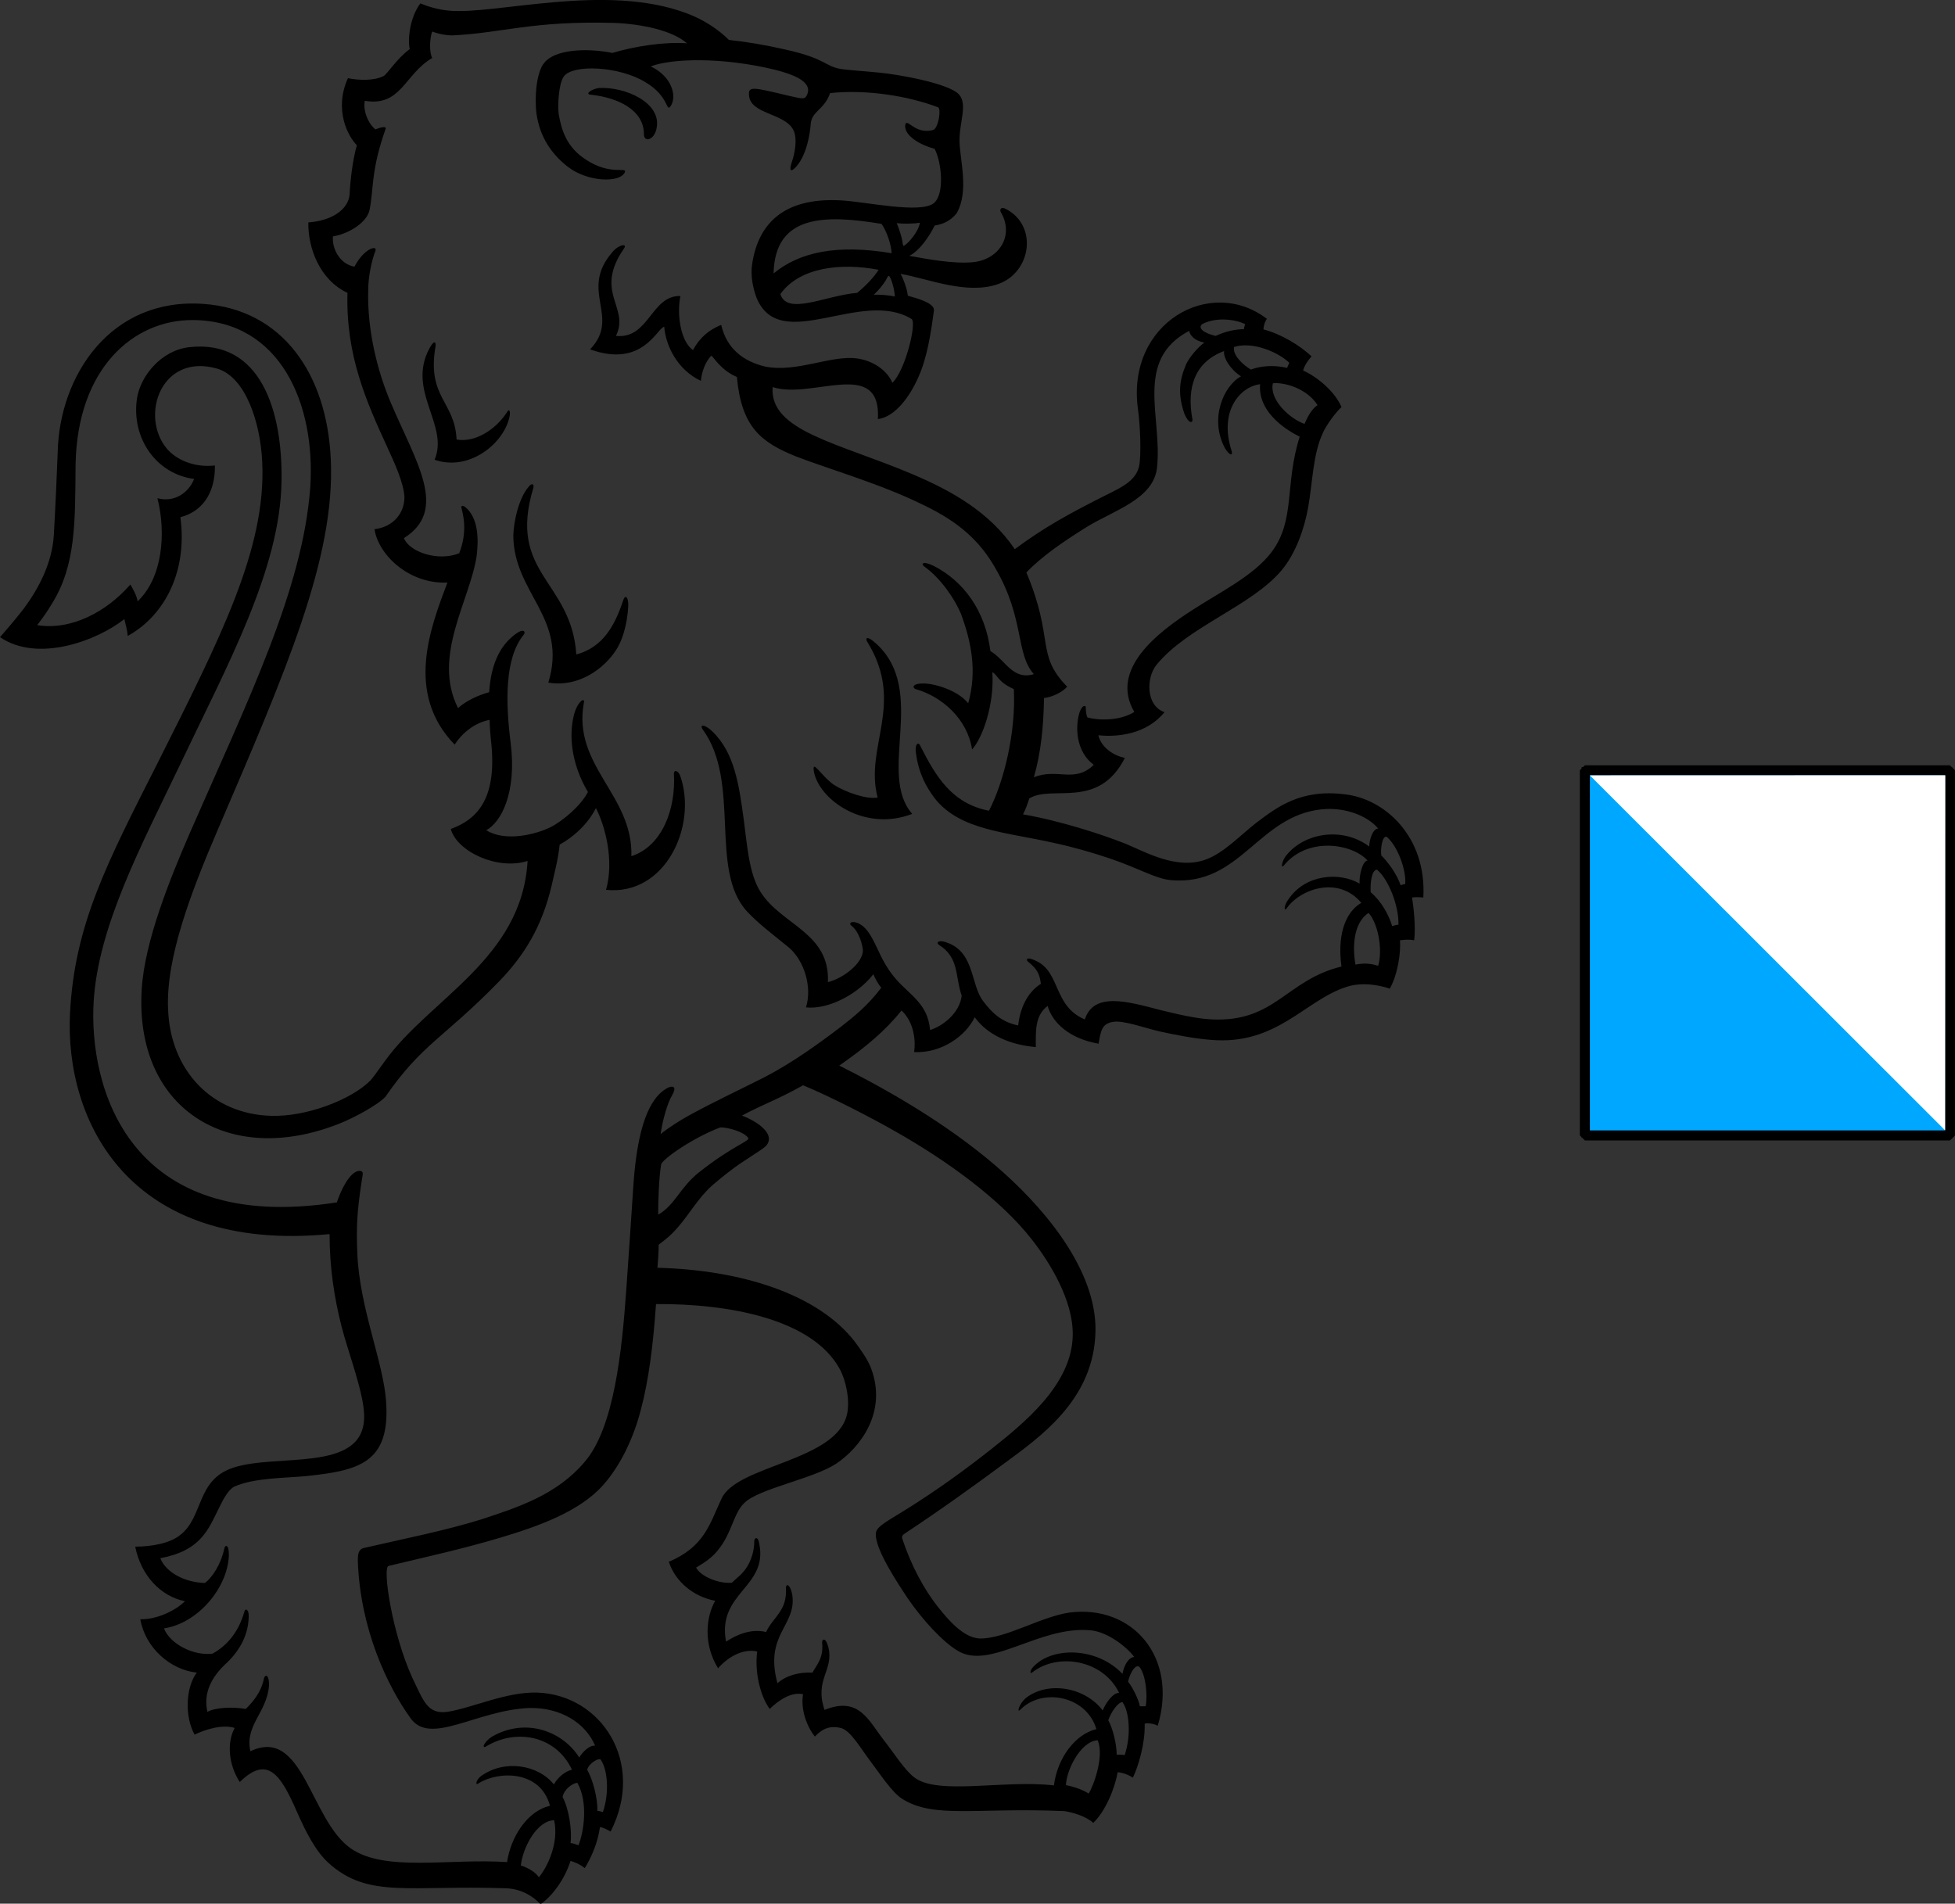 <?xml version="1.0" encoding="UTF-8" standalone="no"?>
<!-- Created with Inkscape (http://www.inkscape.org/) -->

<svg
   xmlns:dc="http://purl.org/dc/elements/1.1/"
   xmlns:cc="http://creativecommons.org/ns#"
   xmlns:rdf="http://www.w3.org/1999/02/22-rdf-syntax-ns#"
   xmlns:svg="http://www.w3.org/2000/svg"
   xmlns="http://www.w3.org/2000/svg"
   xmlns:sodipodi="http://sodipodi.sourceforge.net/DTD/sodipodi-0.dtd"
   xmlns:inkscape="http://www.inkscape.org/namespaces/inkscape"
   width="194.329mm"
   height="189.244mm"
   viewBox="0 0 194.329 189.244"
   version="1.1"
   id="svg8"
   inkscape:version="0.92.5 (2060ec1f9f, 2020-04-08)"
   sodipodi:docname="LoeweMitWappen.svg">
  <rect x="0" y="0" width="194.329" height="189.244" fill="#333333" stroke="none"/>
  <defs
     id="defs2">
    <inkscape:path-effect
       effect="bspline"
       id="path-effect1012"
       is_visible="true"
       weight="33.333"
       steps="2"
       helper_size="0"
       apply_no_weight="true"
       apply_with_weight="true"
       only_selected="false" />
  </defs>
  <sodipodi:namedview
     id="base"
     pagecolor="#ffffff"
     bordercolor="#666666"
     borderopacity="1.0"
     inkscape:pageopacity="0.0"
     inkscape:pageshadow="2"
     inkscape:zoom="1.4142136"
     inkscape:cx="539.33152"
     inkscape:cy="266.54219"
     inkscape:document-units="mm"
     inkscape:current-layer="layer1"
     showgrid="false"
     inkscape:window-width="3724"
     inkscape:window-height="2093"
     inkscape:window-x="66"
     inkscape:window-y="20"
     inkscape:window-maximized="1"
     fit-margin-top="0"
     fit-margin-left="0"
     fit-margin-right="0"
     fit-margin-bottom="0" />
  <g
     inkscape:label="Layer 1"
     inkscape:groupmode="layer"
     id="layer1"
     transform="translate(-2.134,-39.52)">
    <g
       id="g930"
       transform="matrix(0.24,0,0,0.239,2.134,39.525)">
	<path
   id="path920"
   d="m 215.7,775.9 c 2.8,0.9 5.9,2.6 7.5,4.9 3.5,-4.2 8.4,-14.3 6.3,-23.7 -6.8,0.1 -12.8,10.6 -13.8,18.8 M 233,747.4 c 2.6,4.9 4,13.8 3.3,19.2 0.9,0 2.1,0.5 3.3,0.9 2.1,-5.2 4.2,-17.8 -0.5,-26 -2.1,0.3 -5.4,2.6 -6.1,5.9 m 16.7,6.3 c 2.8,-8.2 1.9,-17.8 -0.9,-21.8 -0.7,-0.9 -4.9,1.4 -5.6,4.2 2.3,4 4.4,11.9 4.2,17.1 0.6,0 1.6,0.3 2.3,0.5 m 191.8,-11.2 c 3.7,0.7 7.3,2.1 9.4,3.5 1.9,-3 6.6,-15.5 3.7,-22.2 -7.5,0.6 -13.1,13.3 -13.1,18.7 m 17.5,-27 c 1.9,3.3 3.5,10.1 3.5,14.3 0.9,0 2.3,0 3.3,0.2 2.8,-8.2 1.9,-18.3 -0.9,-22 -1.7,-0.2 -4.7,4 -5.9,7.5 m 15.5,-5.8 c 0.9,-4.7 0,-13.3 -2.6,-16.4 -1.6,-1.2 -3.7,2.1 -4.7,6.1 2.1,2.8 4.4,7.5 4.9,10.3 1,0 1.7,0 2.4,0 M 298.4,468.9 c -10.8,4 -24.1,13.1 -24.6,15.5 -0.9,5.9 -1.2,14.5 -1.2,20.8 7,-4 8.9,-11.2 16.9,-17.6 14.1,-11.2 21.1,-12.9 20.4,-14.3 -1.9,-2.7 -8.5,-4.4 -11.5,-4.4 m 153.4,209.2 c -21.3,-2.1 -41.9,16.9 -55.3,8.4 -6.1,-3.7 -14.3,-12.6 -20.4,-21.5 -3.7,-5.6 -14.3,-21.3 -13.3,-27.6 0.5,-2.6 4.7,-4.7 12.2,-9.4 13.1,-8.2 24.6,-16.6 35.6,-25.3 13.1,-10.5 33.5,-26.7 33.7,-47.5 0.2,-14.3 -9.4,-30 -16.9,-39.6 -13.1,-16.9 -35.4,-33 -56.9,-45.2 -9.4,-5.4 -26.9,-14.5 -37.9,-19 -10.8,6.1 -16.2,7.7 -25.3,12.6 6.8,2.6 12.2,7 11,10.8 -0.7,2.3 -2.3,2.8 -10.3,8.2 -4.7,3 -10.3,7.7 -13.1,10.1 -5.9,5.4 -9.1,11.5 -14.1,17.3 -3,3.5 -4.9,4.9 -8,7.3 0,3 -0.2,5.9 -0.5,9.6 34.9,0.9 66.5,11 81.7,30.7 2.1,2.8 5.6,7.7 6.8,11.2 6.8,18.3 -4.7,33 -14.5,39.6 -9.6,6.3 -31.8,10.3 -37.9,16.2 -4.7,4.4 -5.2,12.6 -11,19.7 -2.6,3.3 -5.6,5.2 -9.1,7.3 1.9,3.7 9.4,6.8 14.8,6.3 2.1,-2.1 4.2,-3.3 6.3,-6.6 1.6,-2.6 3,-6.3 3,-10.8 0,-1.2 1.6,-2.3 2.1,1.4 3.5,18 -17.6,20.1 -13.8,40.5 4,-2.6 10.1,-5.6 16.6,-4 1.6,-3.5 4,-5.6 5.9,-8.7 1.2,-1.9 2.6,-4.7 2.3,-9.8 0,-1.4 1.6,-1.9 2.6,2.8 2.1,13.1 -11.7,16.4 -6.1,37 3.7,-3.3 9.1,-4.7 14.5,-4.4 1.4,-2.8 4.7,-5.9 4,-12.4 -0.2,-1.4 1.4,-2.8 2.6,1.9 2.3,9.6 -5.9,13.3 -1.6,26 14.5,-5.9 18.3,4.7 24.8,12.9 3.7,4.7 8.4,12.2 12.4,15.2 9.8,7.5 37,0.9 57.8,3.3 1.4,-11.2 8.7,-21.3 17.6,-23.4 -4.2,-14.1 -22.7,-17.3 -31.6,-8 -1.4,1.4 -0.5,-2.3 2.1,-4.7 8.7,-7.3 24.4,-5.2 32.1,4.9 1.6,-3.7 4.4,-7.3 6.8,-7.3 -6.6,-13.8 -25.5,-16.9 -36.1,-8.4 -0.9,0.7 -1.2,-1.2 1.9,-3.7 8.2,-7 25.3,-6.6 35.6,4.2 0.7,-4 2.8,-7 4.9,-7 -3.5,-4.6 -11.2,-10.4 -18,-11.1 m 115,-298.4 c -6.6,4.4 -6.6,15 -5.4,21.5 3.5,-0.7 6.3,-0.5 9.4,0.5 2,-6.8 -0.1,-17.8 -4,-22 m 12.4,4.9 c 0.2,-8 -4.2,-19 -8.9,-22.9 -2.3,0.2 -2.8,5.6 -2.6,9.4 4.4,3.7 7.5,9.4 8.9,14.1 0.9,-0.3 1.9,-0.6 2.6,-0.6 m -7.1,-28.8 c 3.3,3.3 6.6,8.2 8,12.4 0.5,-0.2 1.4,-0.5 1.9,-0.5 0.5,-5.6 -3,-15.7 -7.7,-19.7 -1.9,-0.4 -2.6,5.2 -2.2,7.8 M 545.7,168.5 c -4.4,-7 -13.8,-9.6 -18.5,-9.1 -1.6,6.8 7,14.8 13.1,16.9 1.9,-4.5 3.7,-6.7 5.4,-7.8 M 534,150.9 c -4.2,-4.2 -15,-9.1 -22.9,-6.6 -0.7,3.3 3.7,7.5 7,9.4 3.7,-1.4 9.1,-2.1 15,-0.7 0.2,-0.7 0.6,-1.4 0.9,-2.1 m -43.4,21.3 c -2.8,-8 -2.3,-13.8 0.7,-20.8 1.6,-3.3 5.2,-7.3 7.5,-8.9 -4.2,-0.9 -5.9,-3 -6.3,-4.9 -22.9,12.2 -11,35.8 -13.3,56.9 -1.4,13.1 -18,17.8 -29,24.6 -9.4,5.9 -18.7,12.2 -25.1,19 11.7,27.9 3.7,34 16.9,47.5 -2.3,2.6 -6.6,4.4 -9.6,4.7 -0.2,11.7 -1.2,22.5 -4.2,33 9.6,-4 16.9,2.6 24.8,-5.2 -7.5,-5.6 -7.7,-15.9 -5.9,-21.8 1.2,-3.3 2.6,-3 2.6,-2.1 0,1.6 0.2,3.3 0.7,4.2 4.2,1.2 13.3,1.6 19.4,-2.3 -10.3,-17.6 9.4,-33 24.4,-42.6 10.3,-6.8 25.3,-14.1 32.6,-24.1 9.8,-13.3 5.2,-27.9 11.5,-47.8 -7.5,-3.7 -17.3,-11.2 -16.4,-21.8 -8,0.9 -17.1,10.8 -11.9,27.4 0.9,2.8 -0.9,2.1 -2.6,-0.7 -6.6,-12.2 -0.7,-26 6.6,-30 -4.2,-2.6 -7.5,-7.7 -7,-10.5 -11.9,4.4 -15.7,14.8 -13.1,28.6 0,1.4 -1.6,1.6 -3.3,-2.4 m 25.1,-37.4 c -4.2,-2.1 -12.2,-3 -17.8,0 -1.9,1.6 0.5,3.7 5.6,4.9 4,-1.9 8.2,-2.8 11.7,-2.8 0,-0.7 0.3,-1.2 0.5,-2.1 m -147.5,-20 c -0.5,-0.2 -0.7,0.7 -1.4,1.9 -0.9,1.4 -2.6,3.7 -4.9,5.9 2.1,-0.2 6.6,0.2 8.7,0.7 -0.1,-3.3 -1.7,-8.2 -2.4,-8.5 m -45,7.5 c 2.8,9.1 19,0.5 31.8,-0.5 4,-3.3 7,-6.6 8.9,-9.6 -15.6,-3 -32.7,-1.1 -40.7,10.1 m 48.2,-29.5 c 1.2,2.8 2.1,6.1 2.3,7.3 0.2,1.2 0.2,2.3 0.7,2.1 2.1,-1.2 6.1,-6.1 6.6,-9.6 -2.5,0.5 -7.2,0.5 -9.6,0.2 m -51,20.9 c 10.8,-8.9 26.2,-12.2 48.9,-8.4 -0.2,-4 -2.3,-9.6 -4.2,-12.2 -22.9,-3.8 -44.2,-4.2 -44.7,20.6 M 254.1,9.5 c -34,-0.9 -45.9,4.2 -66.7,5.2 -4,0 -7.3,-1.2 -8.4,-1.6 -0.9,2.3 -1.4,8.2 0,11 -11.5,6.8 -12.9,20.4 -27.9,17.8 -0.9,4.2 1.6,9.8 4.4,11.9 1.6,-0.7 4.7,-1.6 4.2,-0.2 -6.1,17.3 -4.9,24.8 -6.6,33.5 -0.9,5.2 -8.4,10.1 -15.2,11.2 -0.5,4.7 2.6,11.5 8.9,12.6 4,-7.7 9.6,-9.1 8.7,-6.6 -1.6,4 -3,11 -3,16.2 -0.5,17.1 4,34.4 9.4,47.1 10.5,24.8 23.9,44.5 5.4,56.2 2.3,5.9 14.3,9.8 22.9,6.3 3.7,-9.6 1.4,-16.6 0.9,-19 -0.2,-0.9 0.7,-0.9 1.6,-0.2 5.4,4.4 5.6,13.3 4.7,20.4 -2.8,18.5 -18.5,41.7 -7.7,63.2 3.3,-3 8.4,-5.4 12.9,-6.6 0.7,-11.2 4.2,-19.2 10.8,-24.1 3.7,-2.8 4.4,-0.9 3.5,0.2 -8,9.8 -7.5,28.3 -5.4,45 2.6,20.8 -4,33 -10.1,36.3 7.7,4.9 20.4,1.9 26.9,-1.4 4.9,-2.6 12.2,-8.7 15.2,-14.5 -7.3,-12.4 -7.7,-24.1 -5.9,-31.6 1.4,-6.1 4.9,-8.2 4.2,-5.4 -4.7,26.2 20.4,38.2 19.7,63.7 12.9,-4.2 18.5,-19.9 17.6,-34.4 0.2,-1.9 1.9,-0.9 2.6,0.9 7.3,20.8 -6.1,50.1 -30.7,47.5 3.5,-12.4 -0.5,-26.9 -4.2,-34 -3.3,6.6 -9.1,11.9 -15,15.2 -0.7,6.6 -2.3,12.2 -3.3,16.9 -4,17.1 -11.2,29 -21.8,40 -23.2,23.9 -31.8,25.8 -47.1,48 -3.3,3.5 -13.3,8.9 -19.2,11.2 -46.1,18.3 -84.8,-6.6 -81.7,-56 1.2,-19.9 11.7,-45.9 19.9,-64.9 24.1,-55.3 46.8,-101.4 49.9,-143.8 C 130.8,168 116.1,133.4 80,133.1 55.4,132.9 32,153 31.3,193.3 c -0.2,23.7 0.2,41.7 -9.8,57.8 -2.1,3.5 -3.3,5.2 -6.1,8.9 14.1,2.3 28.8,-5.6 38.6,-16.9 0.9,1.6 2.6,4.4 3,7 10.3,-9.8 11.9,-28.3 8.2,-42.9 6.8,1.9 12.9,-2.1 15.2,-8 -15.7,-2.1 -26,-16.9 -23.7,-33.3 1.4,-9.6 10.1,-20.1 21.5,-21.5 30,-3.5 38.9,26.9 38.4,55.7 -0.5,36.8 -22.7,77 -42.2,118.3 -15.7,33 -33.7,66.7 -35.6,98.1 -2.1,34.9 13.8,97.2 100.7,83.6 3.5,-10.1 7.7,-14.1 10.3,-12.9 0.9,0.5 0.2,2.1 -0.2,5.4 -1.6,10.8 -2.1,17.3 -1.6,28.8 0.9,22.5 10.8,45.2 11.9,61.4 1.9,25.8 -11.5,28.8 -32.6,31.1 -8.9,0.9 -22,0.7 -30.2,4.4 -4.7,2.3 -7.7,13.8 -12.4,19.7 -4.4,5.9 -10.8,8.7 -18.3,10.1 2.3,5.9 10.1,10.1 18.5,10.3 3,-2.3 6.6,-7.7 8,-14.3 0.2,-1.4 1.9,-2.3 1.9,2.8 -0.5,13.6 -12.9,28.3 -26.9,30.4 2.6,6.6 12.4,11.5 20.1,10.5 6.1,-3.3 10.8,-9.1 13.1,-17.1 0.5,-2.3 2.1,-1.2 1.9,1.9 -0.2,8.2 -4.4,14.8 -9.8,19.7 -5.4,5.2 -9.1,11.7 -7.3,19.7 3.5,-1.9 10.5,-2.1 15.9,-1.2 2.6,-2.6 6.3,-6.6 7.5,-12.6 0.5,-2.1 2.3,-1.6 2.1,3 -0.9,11.2 -10.1,16.4 -7.7,27.2 22,-10.5 24.6,28.6 41.7,40.5 14.3,9.8 40.5,4 64.6,5.6 1.6,-10.5 8.4,-21.3 17.8,-23.4 -4,-15 -21.5,-14.5 -29.5,-9.4 -1.6,1.2 -1.2,-1.2 0.7,-2.8 9.8,-7.3 23.9,-4.9 30.4,3.3 1.6,-3 4.9,-5.6 7.5,-6.1 -6.8,-14.5 -23.4,-17.1 -35.4,-9.8 -2.1,1.4 -1.4,-1.6 2.3,-4 14.3,-8.2 29.5,-1.9 36.1,8.7 1.4,-2.3 4.2,-5.2 6.6,-4.9 -4,-9.4 -14.1,-15.9 -27.2,-15.7 -22.1,0.9 -41.1,15.9 -49.3,4.2 -9.4,-13.1 -20.8,-36.8 -21.8,-65.3 0,-2.3 0,-4.7 2.3,-5.4 17.3,-4 34,-7.3 48.7,-11.9 15.9,-5.2 31.6,-10.5 42.9,-23.9 12.2,-14.1 15.5,-46.1 17.3,-71.9 0.9,-12.4 2.1,-30.7 3,-44.3 1.6,-21.8 6.1,-35.6 14.5,-39.6 2.1,-0.9 3.3,0 1.6,3 -2.1,3.5 -4,10.3 -4.9,16.4 3.7,-3 8.7,-6.1 12.2,-8 11.2,-6.1 18.5,-9.4 30.9,-15.7 11.7,-6.1 22.9,-14.3 31.4,-20.8 5.4,-4.2 11.5,-9.1 16.9,-16.4 -1.4,-1.6 -2.6,-4 -3.3,-5.6 -6.1,8 -18.3,14.8 -27.9,13.8 2.6,-8.2 -0.5,-19.4 -7.3,-25.1 -7.5,-6.1 -12.2,-9.6 -17.1,-14.8 -15.9,-17.3 -2.3,-53.9 -18.5,-75.9 -1.2,-2.3 1.4,-1.6 4,0.9 9.4,8.9 11.2,22.7 13.1,36.5 1.4,10.3 2.1,22.7 7,30.4 8.7,13.8 28.8,16.9 27.9,37.5 6.3,-1.6 14.3,-7.7 14.5,-13.1 -0.2,-2.6 -1.6,-8 -4.9,-10.5 -0.9,-0.7 -0.2,-1.9 2.1,-1.2 4.7,1.4 7,7.3 9.1,11.5 2.1,4.7 4.4,8.7 7.7,12.4 5.9,6.6 12.9,10.1 13.8,20.8 5.4,-1.6 12.4,-7.3 13.1,-14.3 -2.8,-8 -0.9,-15.7 -9.4,-21.1 -1.2,-0.7 -0.7,-2.6 4,-0.7 10.8,4.4 9.1,17.3 14.3,24.1 3.5,4.7 7.5,8.7 14.5,10.1 0.7,-6.6 3.5,-13.6 9.4,-17.3 -0.5,-3.7 -1.2,-5.9 -5.2,-9.1 -1.2,-0.9 -0.9,-2.6 3.7,-0.2 9.6,4.9 6.8,18.7 19.7,24.1 3.7,-11.5 17.6,-7.5 30.9,-4 6.6,1.6 14.8,3.7 21.8,4 26.2,1.2 30.7,-16.4 53.6,-22 -1.6,-11.5 0.7,-22 8.2,-26.5 -9.6,-11.5 -25.5,-5.6 -30.9,2.3 -1.2,1.6 -1.2,-1.2 0.7,-3.7 7,-10.5 21.1,-11.5 29.5,-6.6 -0.2,-3.5 1.2,-9.4 3.3,-9.6 -6.3,-7 -24.8,-10.1 -34.7,2.1 -1.2,1.4 -0.9,-1.2 0.5,-3.5 7.3,-10.1 23.7,-12.9 34.9,-4.4 0,-2.3 1.2,-7.3 3.7,-7.5 -4.7,-5.6 -14.1,-8.9 -23.2,-8 -26.5,2.6 -33.7,31.8 -62.3,29.5 -6.6,-0.5 -12.9,-4.7 -25.8,-9.1 -6.8,-2.3 -15,-4.7 -22.5,-6.3 -20.4,-4.7 -39.3,-5.2 -49.9,-18.7 -3.5,-4.7 -6.6,-10.3 -7.7,-18.5 -0.7,-3.7 0.9,-5.6 1.9,-3 6.3,12.4 12.9,23.7 28.3,26.7 6.3,-12.2 11.2,-32.8 10.3,-50.6 -6.8,-3 -6.8,-6.1 -8.9,-7 0.9,13.6 -4.2,27.6 -8.4,32.1 -1.9,-12.6 -12.4,-22 -23.4,-25.1 -1.4,-0.5 -1.6,-2.6 4.2,-2.3 4,0.2 13.3,2.8 17.6,8.2 3.7,-13.1 1.4,-25.3 -3,-37.2 -2.6,-6.3 -8.4,-14.8 -15.2,-19.7 -1.4,-0.9 -0.9,-2.6 4,-0.2 12.2,6.3 21.3,18.5 23.4,35.4 6.3,3.7 9.1,12.2 18,9.6 -7.7,-8.7 -3.7,-22.9 -15.9,-44 -6.3,-11.2 -15,-19.2 -29.5,-26.2 -17.8,-8.9 -39.3,-15 -53.2,-20.4 -14.5,-5.9 -22.5,-12.2 -24.4,-33 -4.9,-2.1 -7.7,-5.4 -10.5,-8.9 -2.6,2.3 -4.2,7.3 -4.4,10.5 -9.4,-4.4 -14.5,-14.1 -15.2,-22.5 -3,0.5 -8.9,17.3 -30.7,9.4 12.9,-13.6 -4.7,-24.1 9.1,-40.3 2.6,-3.3 6.6,-4 4.9,-1.6 -12.6,18.3 2.6,24.4 -3.3,36.3 13.8,1.4 14.5,-16.9 26.7,-16.6 -1.6,8 0.2,19 5.2,22.5 2.8,-5.2 6.6,-8.4 11.7,-10.5 2.3,10.1 9.4,15.2 18,17.3 13.1,2.8 27.6,-4.9 38.4,-3.3 6.3,0.9 12.2,4.7 14.5,10.1 5.4,-5.2 10.1,-24.8 8,-26.5 -20.8,-12.9 -54.3,14.8 -64.2,-8.7 -1.6,-4.2 -2.6,-9.4 -1.9,-14.1 2.8,-19 15.5,-28.1 37.9,-26.5 9.8,0.7 31.6,5.4 37.2,1.2 4.7,-3.5 3.5,-16.9 0.5,-22.7 -5.9,-1.6 -12.6,-5.4 -12.2,-9.8 0.5,-3.7 4,4.2 11.7,1.9 2.1,-0.9 3.3,-8.9 1.9,-9.4 -12.4,-4.7 -29.5,-7.5 -44.7,-5.9 -2.3,6.8 -7.5,7.5 -8,12.6 -0.7,8.9 -3.5,16.2 -7.3,19.2 -1.4,0.9 -1.4,-0.5 -0.5,-3.3 1.2,-3.5 2.3,-9.4 0.7,-12.9 -3.5,-7.5 -18.3,-6.6 -18.5,-15 -0.2,-3.5 1.9,-3 16.4,0.5 6.1,1.4 6.8,1.6 7.7,-0.5 2.3,-5.4 -5.9,-8.4 -13.3,-10.3 -22.2,-5.4 -42.9,-4.7 -51.5,-1.4 8.9,4.2 11,12.6 8.2,16.6 -1.9,2.6 -0.5,-4.2 -10.5,-10.1 -10.8,-6.6 -30,-7.5 -33.7,-2.3 -2.1,3 -2.6,11.7 -2.1,15.7 1.2,6.8 3.3,13.6 11,18.7 10.3,7 17.3,3 16.4,5.4 -2.1,4.7 -15.7,4 -23.7,-2.3 -6.6,-5.2 -11.5,-12.2 -12.9,-22 -0.9,-7 0,-17.6 3.3,-21.3 4.2,-5.2 16.6,-6.3 28.1,-4 9.4,-2.8 21.5,-4.7 30.9,-4 -5.8,-5.3 -18.9,-8.1 -30.4,-8.5 m 133,84.3 c -2.3,4.7 -6.3,10.5 -10.5,12.6 6.8,1.2 18.3,3.5 26.7,2.6 10.5,-1.2 16.9,-11 11.2,-20.8 -0.5,-0.7 -0.2,-2.6 2.3,-1.2 13.1,7 10.3,26.2 -3.3,31.1 -13.1,4.7 -29.3,-2.3 -40.5,-4.2 1.6,3 2.8,7 3,9.1 3.3,0.9 11.2,3 10.8,6.1 -1.2,9.1 -2.8,19.9 -6.6,28.1 -3.3,7.5 -9.4,16.2 -16.6,17.1 1.4,-25.8 -27.2,-8 -43.6,-13.3 -1.4,18.3 27.4,23.2 58.1,36.3 15.9,6.8 31.6,15.5 42.2,31.1 12.2,-9.1 22.5,-14.8 38.6,-22.9 6.1,-3 11.7,-5.9 12.9,-11.7 0.9,-4.4 0.5,-16.6 -0.5,-23.7 -4.9,-35.8 30,-55.5 53.4,-37.5 -0.7,0.9 -1.4,2.8 -1.4,4.4 7.3,1.9 15,6.6 19.9,11.2 -1.6,1.9 -2.8,3.5 -3.5,5.9 5.9,2.6 13.3,8.9 15.9,15.2 -2.8,2.6 -6.3,7.7 -7.5,10.3 -4.4,9.1 -4.4,20.8 -6.3,31.4 -1.6,9.1 -5.2,19.2 -11,26.2 -12.6,15 -38.9,23.4 -51.8,39.3 -4.4,5.4 -4.4,17.1 3.3,19.7 -7.3,9.1 -19.4,10.5 -27.4,9.6 1.4,5.9 7.7,8.9 11,9.4 -11,21.8 -30.2,11 -39.6,16.9 -0.9,2.8 -1.6,4.7 -2.6,6.6 15.9,2.8 32.8,8.4 42.4,12.2 8.4,3.5 21.3,11 33.3,6.6 7.3,-2.6 14.3,-10.1 20.8,-15.2 8.7,-6.6 18.5,-14.3 37,-11.9 16.4,1.9 33.7,17.6 32.3,42.9 -1.9,-0.2 -3.5,-0.2 -4.7,0 0.7,4 1.6,12.4 0.9,17.8 -2.3,-0.5 -4.4,-0.2 -5.9,0 0.5,4.7 -0.9,14.3 -4.2,20.1 -4.7,-1.6 -11.7,-2.8 -18,-0.7 -17.3,5.6 -28.8,24.4 -56.2,22 -6.6,-0.5 -14.8,-2.1 -21.1,-3.5 -6.1,-1.4 -15,-4.7 -19.2,-4 -4.9,0.7 -5.2,4 -6.1,9.1 -12.2,-2.1 -19.2,-8.9 -21.1,-15.7 -5.4,4 -4.9,10.8 -4.9,17.1 -10.5,-0.9 -19.9,-4.9 -25.3,-12.4 -3.7,7.7 -13.6,15 -25.1,14.5 0.7,-4.7 0,-12.4 -5.2,-17.3 -6.8,8.4 -14.5,15 -25.8,22.9 20.8,10.5 44.3,24.1 64.6,41.5 18.5,15.9 40.5,41 41.5,66.5 0.7,27.9 -19.2,43.8 -35.1,55.5 -15.7,11.7 -28.8,21.1 -43.8,31.1 -1.4,0.9 -1.4,1.6 -0.9,2.8 3.5,10.5 8.9,20.8 15,28.3 3.5,4.4 10.1,12.4 16.9,12.6 10.5,0.2 25.3,-9.1 37.2,-10.8 26,-3.3 45,18.5 36.5,47.1 -1.6,-0.9 -4,-1.2 -5.4,-0.9 0.2,8.4 -2.6,17.6 -4.9,22.5 -2.1,-1.4 -4.4,-2.1 -6.3,-2.3 -1.2,7 -5.2,16.4 -10.1,21.1 -3.3,-3 -8.9,-4.4 -11.9,-4.9 -37,-1.6 -54.1,3.3 -67.4,-5.2 -4.2,-2.8 -8.9,-10.1 -12.6,-15 -4,-5.2 -8.4,-13.1 -12.4,-14.3 -5.2,-1.4 -8.4,0.7 -11,3.5 -3.7,-4.7 -5.9,-11.7 -4.9,-17.6 -4.9,-1.2 -10.5,2.8 -13.8,6.1 -4,-5.4 -6.3,-15.5 -5.2,-23.9 -6.3,-1.4 -12.6,2.8 -16.2,7 -6.3,-10.3 -4.9,-21.5 -1.2,-28.1 -8.7,-1.6 -16.4,-7.7 -19.2,-16.2 14.8,-6.3 16.9,-15.7 21.8,-26.2 6.3,-14.1 47.5,-15.5 52,-35.1 1.4,-6.3 -0.7,-14.5 -2.8,-18.5 -11.2,-21.3 -46.4,-27.6 -76.3,-27.4 -1.2,17.1 -3,31.6 -6.3,44 -3,11.7 -8.4,23.2 -15.7,31.4 -9.8,11 -26.9,17.1 -42.6,21.8 -15.7,4.7 -29.5,7.7 -46.1,11.7 -2.8,0.2 1.4,28.3 9.8,46.6 4.7,9.8 6.3,15.2 14.5,14.1 10.3,-1.6 24.4,-8.4 37.2,-8 26.5,0.9 45,29 30.4,57.8 -1.6,-0.9 -3,-1.6 -4.4,-1.9 -0.9,6.6 -3.7,12.9 -6.3,17.1 -2.1,-1.6 -3.7,-2.3 -5.9,-3 -2.6,8.2 -8,15 -12.4,18 -3.3,-3.3 -7.7,-6.3 -14.3,-6.6 -40,-1.4 -57.1,4.4 -73.5,-10.5 -5.4,-4.9 -9.4,-12.9 -12.9,-20.8 -6.8,-15.7 -12.2,-24.4 -23.9,-12.9 -4.7,-7.3 -5.4,-16.4 -2.1,-22.5 -5.2,-1.6 -12.4,0.7 -16.6,2.8 -4.2,-7.5 -3.7,-19.7 0.9,-25.8 -11,-1.2 -21.3,-10.3 -23.4,-22.2 6.3,0.2 14.3,-3.3 18.5,-7.5 -10.3,-2.1 -18.3,-11 -20.6,-22.7 6.8,0 14.5,-1.4 18.7,-4.9 9.6,-7.5 6.6,-22.9 21.8,-27.9 18,-6.1 53.4,2.1 54.3,-20.4 0.5,-9.4 -6.6,-27.4 -9.4,-38.6 -3,-11.9 -4.9,-24.4 -4.9,-38.2 -83.1,8 -109.8,-47.1 -107.5,-92 1.9,-36.5 15,-61.8 36.3,-104 26,-52 45,-89.2 43.3,-125.1 -0.7,-16.2 -6.8,-35.4 -18.7,-38.9 -23.2,-6.6 -32.1,19.7 -20.8,33.3 3.7,4.4 11,8 19.9,7 0.2,12.2 -5.9,19.4 -14.3,21.5 3,22 -6.1,40.7 -21.8,49.4 -0.2,-2.6 -0.9,-4.7 -1.4,-7 -11.2,8.9 -35.8,18.3 -51.5,7.5 4.7,-5.4 7,-8.2 10.1,-12.2 6.1,-8.4 11.5,-18.7 12.2,-30.4 0.7,-12.2 1.2,-24.4 1.6,-34.4 0.7,-31.6 21.8,-64.4 60.4,-61.6 32.6,2.3 51.1,29 52.7,64.6 1.9,41.2 -18.7,88.3 -46.8,154.1 -11.2,26.2 -21.5,53.4 -20.6,74.5 0.9,25.8 18.3,43.8 42.6,44.5 14.8,0.5 33.3,-6.8 41,-14.5 1.2,-1.2 2.1,-2.6 6.3,-8.4 18.5,-25.8 56.7,-42.4 59,-83.1 -12.6,4 -29.3,-4 -31.8,-13.3 11.5,-4.2 19.4,-13.3 16.6,-37.2 -0.2,-2.1 -0.5,-5.4 -0.5,-8.2 -6.3,1.2 -11.5,5.6 -14.5,10.3 -20.6,-21.3 -10.1,-48.5 -3,-67.4 -15.9,0.7 -28.6,-11.5 -30.2,-22.2 7.7,-0.9 12.4,-6.6 12.4,-13.3 -0.2,-5.6 -4,-14.1 -7,-20.6 -8.7,-19 -17.3,-38.2 -16.6,-64.4 -11.5,-5.4 -16.4,-18.7 -16.2,-29.3 9.8,-0.7 16.6,-5.4 17.1,-11.7 0.2,-4.9 1.2,-14.3 3,-20.4 -3.7,-3.7 -9.6,-14.8 -3.7,-27.9 4.2,0.9 10.8,1.2 14.8,-0.9 1.6,-0.9 5.2,-7 10.8,-11.2 -0.9,-4 0,-13.1 4.4,-19 2.8,1.2 7.3,2.6 11.7,3 19.2,1.9 65.1,-11.7 98.8,1.2 7,2.6 13.1,6.8 17.3,11 6.8,0.7 15.2,2.1 23.4,4 16.6,3.7 16.2,6.8 22.5,8 2.6,0.5 9.4,0.9 16.4,1.6 7.5,0.7 28.8,4.4 33,9.1 3.7,4.2 0,11.7 0.2,19.7 0.2,7.5 4,20.8 -1.2,29.7 -2.5,3.2 -5.8,4.6 -9.1,5.1"
   inkscape:connector-curvature="0" />

	<path
   id="path922"
   d="m 271.9,53.5 c -0.9,4.7 -5.2,5.9 -5.2,2.3 0,-10.1 -10.8,-15.2 -21.8,-16.4 -3,-0.2 0,-2.3 3,-2.8 10.9,-0.7 26.4,6.1 24,16.9"
   inkscape:connector-curvature="0" />

	<path
   id="path924"
   d="m 180.4,143.9 c -3.7,21.5 8,22.9 8.7,38.9 7.7,1.4 16.4,-4.2 21.1,-11.7 0.7,-1.2 1.4,0 0.7,2.8 -2.8,11.2 -17.1,22.2 -30.9,17.3 6.1,-14.5 -11.7,-28.6 -2.1,-46.4 1.8,-3.3 2.7,-2.8 2.5,-0.9"
   inkscape:connector-curvature="0" />

	<path
   id="path926"
   d="m 219,202.4 c 1.2,-1.6 2.3,-1.2 1.9,0.5 -10.8,35.8 15.7,38.4 17.8,69.3 11,-3 15.9,-11.9 19.4,-22.5 0.9,-2.8 2.3,-1.2 2.1,2.6 -0.5,8 -2.6,14.5 -5.2,18.3 -4.4,6.8 -14.8,15.5 -27.9,13.3 8.2,-26.9 -14.3,-37 -14.5,-61.1 0.1,-5.6 2.2,-15.7 6.4,-20.4"
   inkscape:connector-curvature="0" />

	<path
   id="path928"
   d="m 359.3,267.1 c -0.9,-1.2 -0.9,-3.5 3.7,0.7 21.3,19.7 0.2,53.9 14.8,70.7 -19.7,7.7 -38.6,-5.9 -40.7,-17.6 -0.9,-5.6 3,1.9 8.4,5.6 4.7,3 13.6,6.1 18,5.2 -5.6,-21.1 11.5,-38.9 -4.2,-64.6"
   inkscape:connector-curvature="0" />

</g>
    <rect
       style="opacity:1;fill:#00a7ff;fill-opacity:1;stroke:#000000;stroke-width:1;stroke-linecap:butt;stroke-linejoin:bevel;stroke-miterlimit:4;stroke-dasharray:none;stroke-dashoffset:0;stroke-opacity:1"
       id="rect1006"
       width="36.292"
       height="36.292"
       x="159.672"
       y="116.1" />
    <g
       id="g979"
       style="stroke:#000000;stroke-width:4.509;stroke-miterlimit:4;stroke-dasharray:none;stroke-opacity:1"
       transform="matrix(0.142,0,0,0.142,159.268,115.696)">
      <path
         inkscape:connector-curvature="0"
         id="path981"
         style="fill:none;stroke:#000000;stroke-width:4.509;stroke-linecap:round;stroke-linejoin:miter;stroke-miterlimit:4;stroke-dasharray:none;stroke-opacity:1"
         d="M 2.836,2.836 H 257.699 V 257.699 H 2.836 Z" />
    </g>
    <path
       style="fill:#ffffff;fill-opacity:1;stroke:none;stroke-width:0.265px;stroke-linecap:butt;stroke-linejoin:miter;stroke-opacity:1"
       d="m 160.168,116.598 c 0,0 35.316,35.293 35.316,35.293 0,0 0.016,-35.304 0.016,-35.304 0,0 -35.332,0.01 -35.332,0.01 z"
       id="path1010"
       inkscape:connector-curvature="0"
       inkscape:path-effect="#path-effect1012"
       inkscape:original-d="M 160.16816,116.59774 195.4837,151.89119 195.5,116.5876 Z"
       sodipodi:nodetypes="cccc" />
  </g>
</svg>
